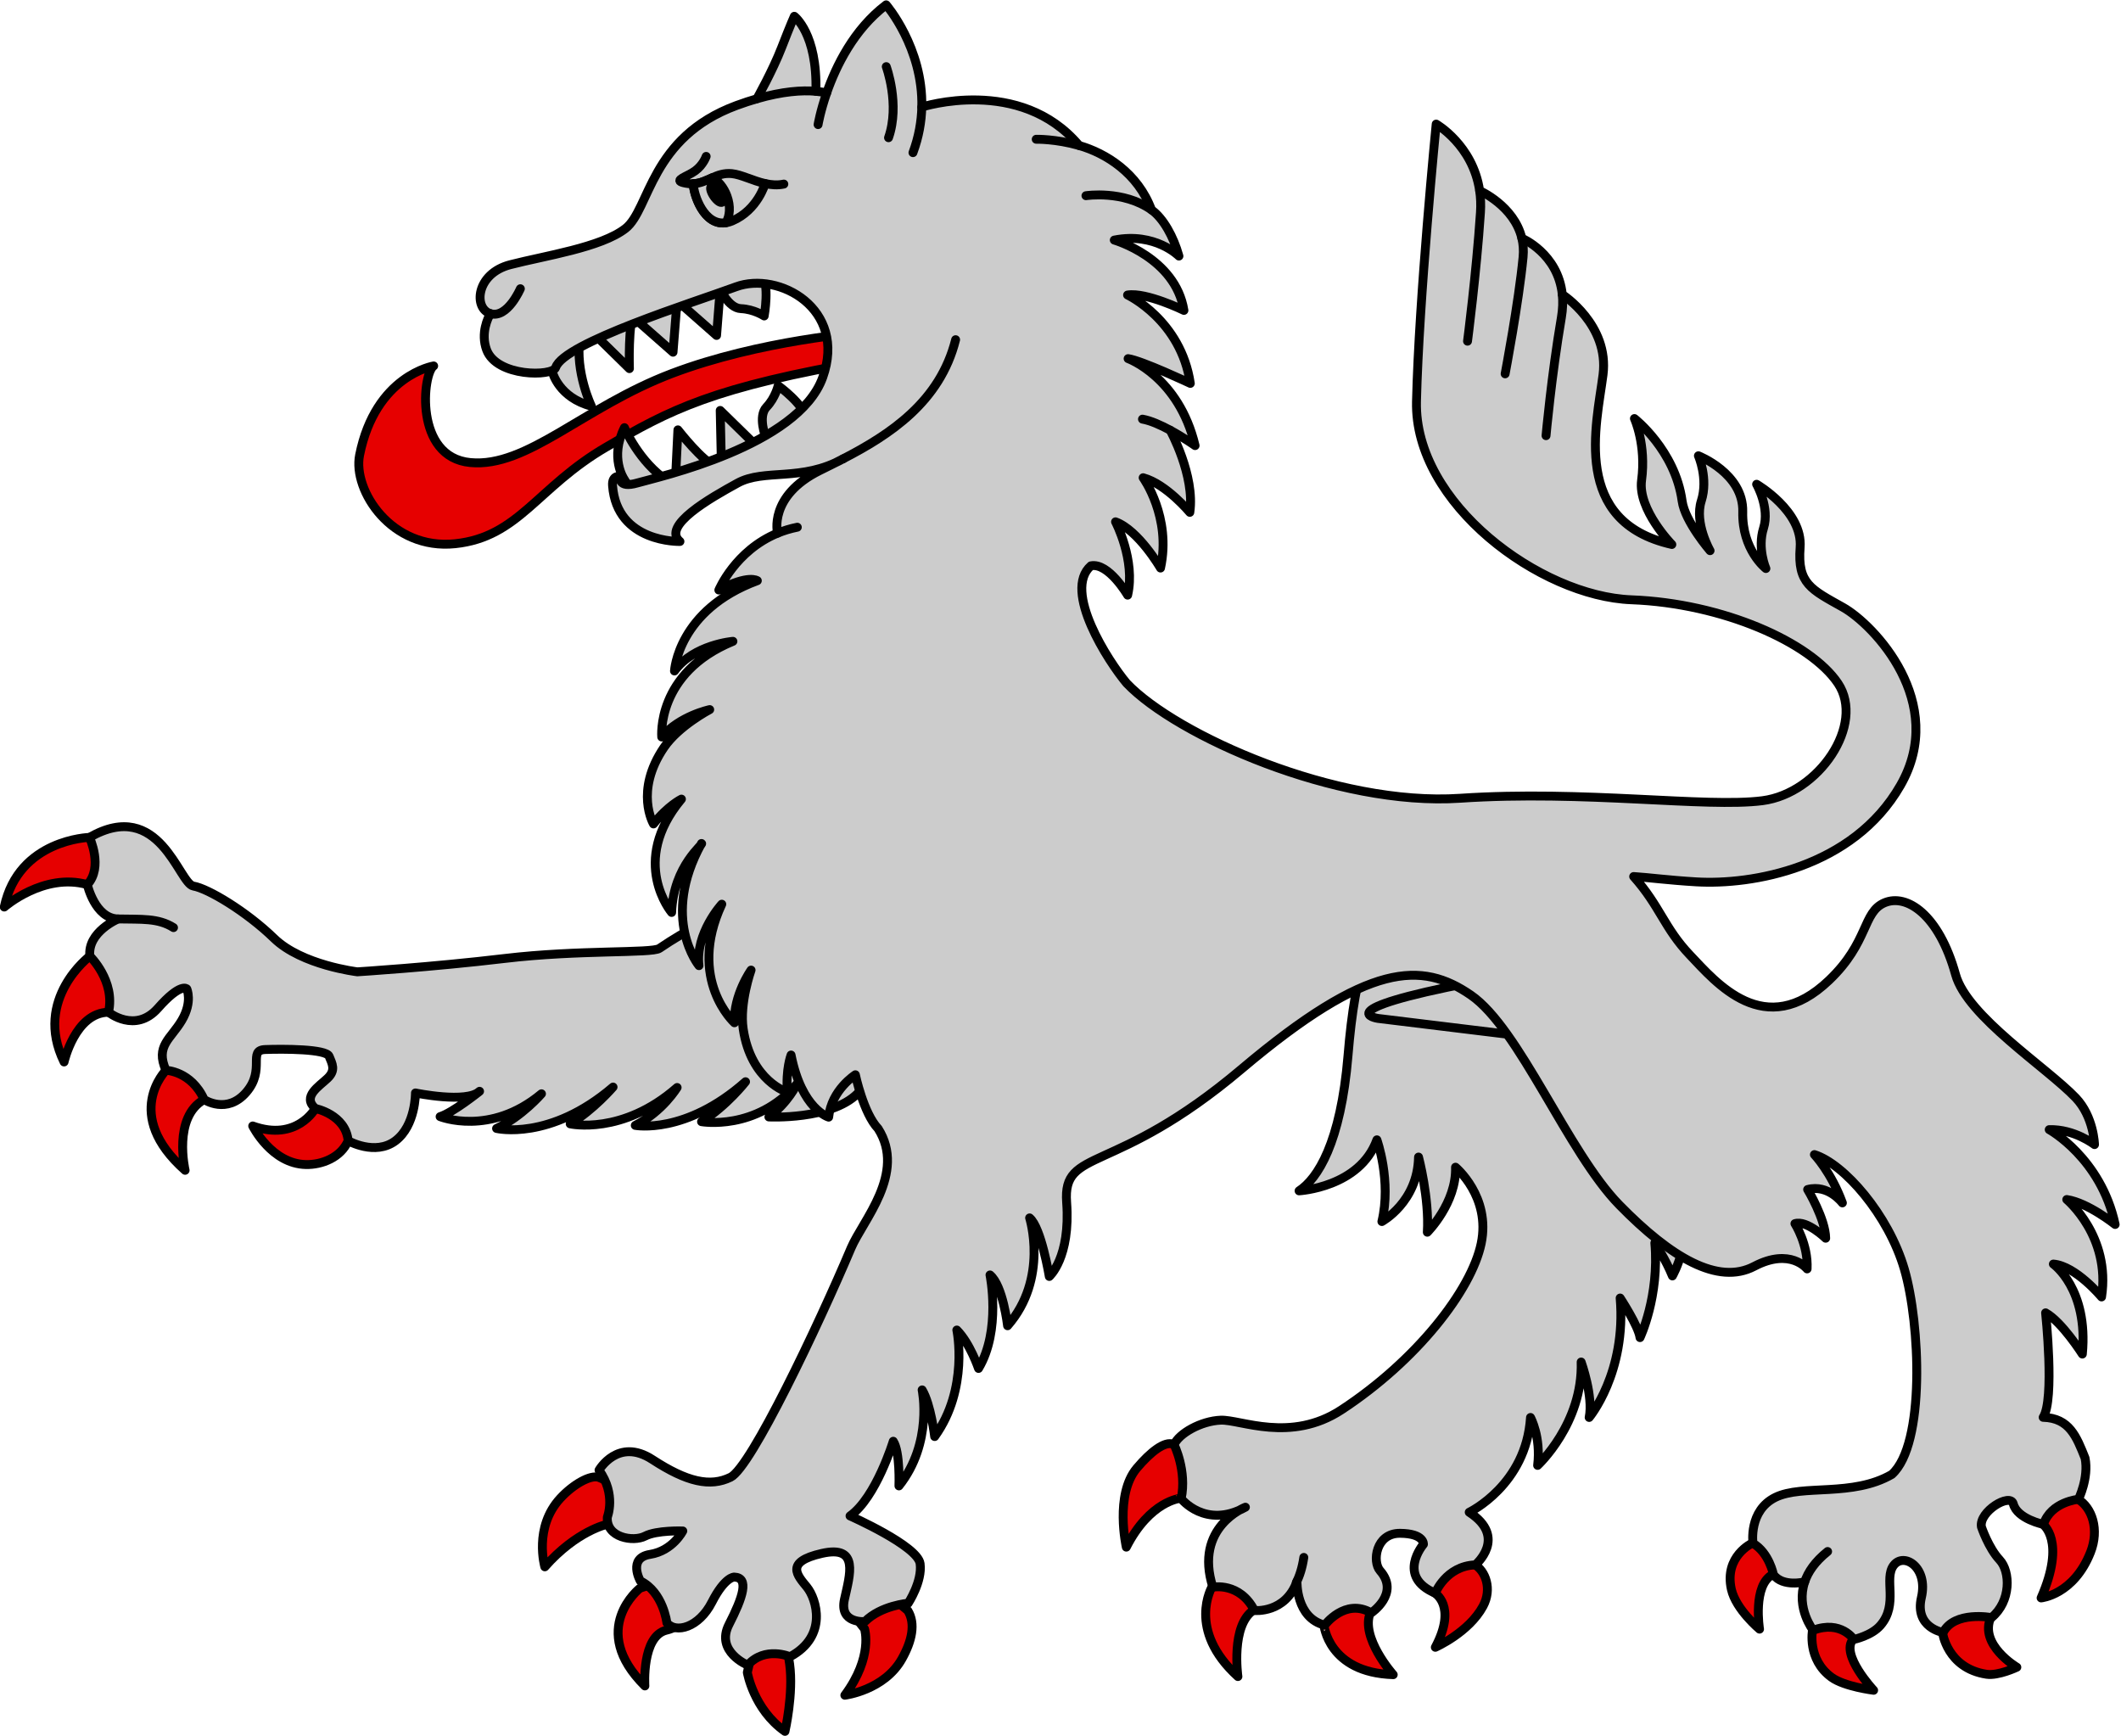<?xml version="1.0" encoding="UTF-8" standalone="no"?>
<!-- Created with Inkscape (http://www.inkscape.org/) -->

<svg
   xmlns:dc="http://purl.org/dc/elements/1.1/"
   xmlns:cc="http://web.resource.org/cc/"
   xmlns:rdf="http://www.w3.org/1999/02/22-rdf-syntax-ns#"
   xmlns:svg="http://www.w3.org/2000/svg"
   xmlns="http://www.w3.org/2000/svg"
   version="1.0"
   width="655.774"
   height="536.699"
   id="svg20">
  <defs
     id="defs29" />
  <g
     transform="matrix(0.723,-0.69,0.69,0.723,-103.913,264.014)"
     id="Wolf"
     style="fill:#cccccc;stroke:#000000;stroke-width:2.75;stroke-linecap:round;stroke-linejoin:round">
    <g
       transform="matrix(0.99,0.141,-0.141,0.99,50.398,12.026)"
       id="Claws-Front-L" style="fill:#e60000">
      <path
         d="m 65.188,333.555 c 0,0 -8.822,-3.863 -23.293,-0.494 0,0 4.188,-11.975 16.256,-14.471 5.749,-1.189 11.818,-0.528 13.405,1.653 1.587,2.18 3.247,7.665 3.247,7.665 l -4.758,7.533 -4.857,-1.886 z"
         id="path3000" />
      <path
         d="m 62.004,355.55 c 0,0 -20.529,0.886 -16.346,25.485 0,0 8.114,-13.16 15.477,-10.147 7.364,3.013 6.612,-4.579 6.612,-4.579 l -0.836,-9.204 -4.907,-1.555 z"
         id="path3002" />
      <path
         d="m 73.87,396.065 c 0,0 -5.073,10.399 -1.128,21.61 0,0 8.97,-7.91 13.283,-16.112 4.327,-8.227 0.136,-5.755 0.136,-5.755 l -7.266,-4.152 -5.025,4.409 z"
         id="path3004" />
      <path
         d="m 111.202,406.193 c 0,0 -2.772,8.603 -16.893,13.155 0,0 10.773,5.868 20.918,1.114 5.718,-2.68 9.823,-6.365 10.155,-11.086 l -1.48,-5.728 -7.248,-2.215 -5.637,0.604 0.184,4.156 z"
         id="path3006" />
    </g>
    <g
       id="g3185">
      <g
         id="Claws-Front-R" style="fill:#e60000">
        <path
           d="m 98.788,87.181 c 0,0 -16.231,-14.741 -33.945,-2.621 0,0 16.258,0.688 23.379,12.729 l 4.28,3.432 5.904,-4.662 2.486,-4.662 -2.104,-4.215 z"
           id="path2966" />
        <path
           d="m 78.412,116.365 -4.893,-2.536 c 0,0 -21.836,-2.582 -28.376,18.176 0,0 12.98,-8.675 20.566,-1.636 7.585,7.04 9.292,0.498 9.292,0.498 l 4.265,-8.531 -0.853,-5.971 z"
           id="path2968" />
        <path
           d="m 66.167,155.637 c 0,0 -19.275,0.488 -17.073,26.47 0,0 8.581,-14.631 19.37,-11.769 10.79,2.862 4.85,-7.828 4.85,-7.828 l -3.082,-7.487 -4.065,0.613 z"
           id="path2970" />
        <path
           d="m 91.436,196.067 c 0,0 -11.247,3.556 -17.746,-9.444 0,0 -3.893,12.435 3.647,19.975 3.487,3.487 9.327,5.932 14.559,3.711 5.232,-2.22 6.685,-7.833 6.685,-7.833 l -2.219,-5.548 -4.925,-0.861 z"
           id="path2972" />
      </g>
      <path
         d="m 236.619,244.768 c 0,0 -13.549,-7.62 -33.999,-11.026 -2.757,-0.46 -18.377,-16.999 -36.755,-30.782 -18.377,-13.783 -35.836,-28.485 -35.836,-28.485 0,0 -11.026,-13.324 -11.486,-25.269 -0.46,-11.945 -4.136,-25.269 -6.892,-28.944 -2.756,-3.675 11.486,-27.107 -12.864,-33.08 0,0 -3.216,9.649 -10.567,10.108 0,0 -5.513,9.188 -0.46,14.242 0,0 -9.649,-3.676 -14.243,2.298 0,0 0.46,11.026 -7.811,16.54 0,0 1.377,10.567 11.945,9.648 10.568,-0.919 10.568,1.838 10.568,1.838 0,0 -1.377,4.135 -7.811,5.973 -6.433,1.838 -11.487,0 -14.243,7.811 0,0 5.514,5.513 2.298,14.702 0,0 1.837,8.27 11.026,7.351 9.189,-0.919 9.188,-9.189 13.324,-5.513 4.136,3.676 13.783,12.864 12.864,15.162 -0.919,2.298 -1.379,4.594 -5.054,4.594 -3.675,0 -9.648,-1.379 -9.188,4.135 0,0 5.513,7.811 0.46,14.243 0,0 2.756,9.188 10.567,10.107 7.811,0.919 14.702,-6.432 14.702,-6.432 0,0 9.189,13.324 14.702,13.324 0,0 -10.567,-0.919 -14.242,-2.757 0,0 6.892,15.162 27.565,16.54 0,0 -9.188,0.919 -17.458,-1.838 0,0 9.188,14.242 34.917,15.62 0,0 -9.189,0.919 -17.458,-0.919 0,0 9.189,13.782 31.701,14.701 0,0 -8.27,2.298 -17.459,-0.46 0,0 9.189,12.864 33.999,13.783 0,0 -9.188,1.379 -18.377,-0.46 0,0 10.107,13.783 29.404,11.945 0,0 -5.973,2.298 -13.324,1.379 0,0 13.146,13.889 24.771,13.708 l 37.107,-3.024 17.479,-60.037 -33.874,-0.727 z"
         id="path2974" />
      <path
         d="m 87.761,111.531 c 5.054,5.054 9.188,8.27 10.567,13.783"
         id="path3048"
         style="fill:none" />
    </g>
    <g
       transform="matrix(0.983,0.182,-0.182,0.983,121.423,-56.947)"
       id="Claws-Back-L" style="fill:#e60000">
      <path
         d="m 315.221,610.213 c 0,0 -9.557,-1.455 -13.26,8.421 -2.234,5.959 0.558,15.083 0.558,15.083 0,0 5.626,-12.675 12.702,-11.929 7.076,0.746 7.224,-1.291 7.224,-1.291 l -2.42,-7.822 -0.93,-3.165 -3.873,0.703 z"
         id="path3008" />
      <path
         d="m 316.09,642.914 c 0,0 -6.45,6.654 -3.071,15.493 1.766,4.62 8.697,10.463 8.697,10.463 0,0 -2.633,-15.065 3.345,-16.696 5.978,-1.631 3.449,-6.269 3.449,-6.269 l -9.784,-7.609 -2.635,4.619 z"
         id="path3010" />
      <path
         d="m 349.37,665.488 c 0,0 -4.941,10.078 4.311,18.357 2.725,2.439 9.036,3.299 9.036,3.299 0,0 -6.064,-12.252 1.702,-17.315 7.765,-5.063 -3.424,-9.221 -3.424,-9.221 l -10.614,0.574 -1.01,4.306 z"
         id="path3012" />
      <path
         d="m 393.647,654.491 c 0,0 3.385,8.166 -12.914,18.818 0,0 8.952,4.739 20.535,-3.466 6.16,-4.363 8.001,-11.309 5.691,-15.931 -2.31,-4.621 -5.049,-5.63 -5.049,-5.63 l -8.085,2.44 -0.177,3.769 z"
         id="path3014" />
    </g>
    <g
       transform="translate(2.641,-3.004)"
       id="g2944">
      <g
         transform="matrix(0.983,0.181,-0.181,0.983,155.082,-74.669)"
         id="Claws-Back-R" style="fill:#e60000">
        <path
           d="m 135.44,557.27 c 0,0 -13.964,6.775 -8.544,27.633 0,0 6.809,-14.547 15.35,-14.547 8.541,0 4.524,-8.775 4.524,-8.775 l -5.256,-6.406 -6.073,2.095 z"
           id="path2954" />
        <path
           d="m 119.948,532.469 c 0,0 5.812,-15.596 16.138,-18.672 6.268,-1.868 11.903,-2.341 13.486,0.03 1.583,2.37 2.384,5.305 2.384,5.305 l -4.668,10.802 -5.044,-0.928 c 10e-4,0 -8.292,-4.538 -22.296,3.463 z"
           id="path2956" />
        <path
           d="m 191.969,596.526 c 0,0 3.849,7.21 -9,14.287 0,0 11.173,1.862 19.324,-2.549 5.322,-2.88 6.649,-8.739 4.855,-12.26 -1.795,-3.521 -4.855,-4.81 -4.855,-4.81 l -9.341,0.967 -0.983,4.365 z"
           id="path2958" />
        <path
           d="m 167.427,610.759 c 0,0 -2.284,-15.323 4.652,-19.99 l 1.35,-8.284 -10.27,-3.201 -4.934,2.801 -0.278,3.973 c -0.001,-10e-4 -7.059,13.097 9.479,24.7 z"
           id="path2960" />
      </g>
      <path
         d="m 383.082,383.302 c -18.49,-0.743 -31.52,6.44 -51.876,24.515 -20.357,18.074 -33.143,21.044 -39.836,19.812 0,0 14.254,12.202 28.313,5.21 0,0 -5.457,12.301 -16.333,19.347 0,0 12.165,3.304 21.971,-6.601 0,0 -6.392,11.595 -14.085,18.695 0,0 12.829,-0.3 20.196,-8.524 0,0 1.655,14.141 -10.535,22.543 -12.19,8.402 -39.534,12.416 -66.821,7.395 -18.531,-3.41 -24.63,-19.434 -29.21,-23.47 -4.58,-4.036 -12.206,-5.972 -15.673,-4.481 0,0 -2.639,8.561 -9.953,13.602 0,0 -1.15,12.03 12.56,15.617 0,0 -15.81,-6.636 -24.367,10.95 0,0 7.153,4.511 4.323,14.101 0,0 6.252,7.299 15.755,2.56 0,0 -8.1,7.895 -3.155,15.724 0,0 10.443,-1.803 13.047,7.191 0,0 10.593,1.853 10.971,-7.561 0.148,-3.698 7.041,-9.347 12.462,-4.092 5.421,5.255 2.888,7.449 2.888,7.449 0,0 -13.017,1.33 -7.8,13.466 0,0 8.154,-3.822 15.023,2.232 0,0 13.153,0.823 9.859,-13.088 0,0 18.573,6.079 33.959,-8.121 0,0 -1.747,6.597 -8.64,12.248 0,0 19.1,0.322 31.818,-13.836 0,0 -4.563,10.336 -10.048,14.117 0,0 17.934,-2.021 32.439,-20.108 0,0 -1.894,10.294 -4.007,13.099 0,0 13.166,-5.028 23.54,-18.02 0,0 -1.138,6.177 -3.114,11.136 0,0 13.491,-3.904 17.824,-15.879 0,0 -0.812,7.302 -1.989,10.811 0,0 13.544,-7.088 17.729,-15.364 4.185,-8.276 3.694,-20.076 -1.523,-32.212 -5.217,-12.136 -7.712,-27.495 12.579,-36.535 27.698,-20.69 21.928,-52.282 -18.288,-53.927 z"
         id="path2962"
         style="stroke-width:2.75" />
      <path
         d="m 436.022,425.754 c -2.888,-3.123 -5.142,-4.969 -7.938,-5.668"
         id="path3036"
         style="fill:none" />
      <path
         d="m 207.109,514.685 c 2.134,-0.752 4.481,-2.027 7.036,-4.015"
         id="path3050"
         style="fill:none;stroke-width:2.75" />
    </g>
    <path
       d="m 377.255,437.932 -28.788,-35.069 c 0,0 -10.047,-12.927 28.788,12.039 7.328,4.711 0,23.031 0,23.031 z"
       id="path2964" />
    <path
       d="m 379.75,139.365 c 0,0 -24.715,-20.321 -51.662,-31.653 -26.947,-11.332 -52.501,-9.785 -64.008,-23.061 -11.507,-13.276 8.425,-30.196 12.421,-29.462 0,0 -15.039,-10.323 -35.639,4.149 -9.059,6.365 -13.211,28.112 2.493,40.231 15.669,12.091 30.409,4.868 54.457,10.632 22.01,5.276 36.51,9.168 77.591,36.904 l 4.347,-7.74 z"
       id="Tongue"
       style="fill:#e60000;stroke-width:2.75" />
    <g
       transform="matrix(0.918,0.397,-0.397,0.918,141.558,-139.423)"
       id="Teeth">
      <path
         d="m 234.87,139.703 c 0,0 -0.852,7.949 7.666,13.912 0,0 -1.135,-11.64 3.975,-21.011 0,10e-4 -11.642,-1.987 -11.642,7.099 z"
         id="path2982" />
      <path
         d="m 244.203,178.258 c 0,0 -1.975,-7.748 5.607,-14.862 0,0 0.533,11.684 6.926,20.231 0,-0.001 -11.241,3.623 -12.533,-5.37 z"
         id="path2984" />
      <path
         d="m 250.486,131.752 7.099,15.048 c 0,0 4.543,-13.629 7.666,-16.184 l -14.765,1.136 z"
         id="path2986" />
      <path
         d="m 292.399,132.906 c 0,0 0.284,6.916 3.975,8.451 3.691,1.536 5.962,4.61 5.962,4.61 0,0 5.112,-8.708 3.692,-12.549 l -13.061,-0.512"
         id="path2988" />
      <path
         d="m 259.119,183.779 5.974,-14.016 c 0,0 3.876,12.28 7.149,14.641 l -13.122,-0.624 z"
         id="path2990" />
      <path
         d="m 264.33,132.515 7.666,14.196 6.814,-14.764 -14.481,0.568 z"
         id="path22" />
      <path
         d="m 278.761,132.321 7.666,14.196 6.814,-14.765 -14.481,0.569 z"
         id="path24" />
      <path
         d="m 273.768,185.132 5.679,-16.468 7.666,16.184 -13.345,0.283 z"
         id="path26" />
      <path
         d="m 289.784,181.323 c 0,0 -0.137,-6.919 3.455,-8.676 3.592,-1.757 5.671,-4.963 5.671,-4.963 0,0 5.63,8.382 4.446,12.301 l -13.005,1.303"
         id="path2998" />
    </g>
    <path
       d="m 181.559,341.728 c 8.369,-3.623 28.371,-4.897 31.532,-20.941 0,-6.555 6.41,-16.904 6.41,-16.904 0,0 -8.592,-1.732 -15.029,3.775 0,0 -4.384,-7.428 4.856,-21.932 0,0 -4.264,1.992 -8.766,7.544 0,0 -5.8,-10.204 3.623,-23.605 4.635,-6.59 14.331,-11.483 14.331,-11.483 0,0 -9.302,1.777 -14.975,8.235 0,0 -1.499,-19.821 22.491,-29.237 0,0 -12.132,0.785 -18.224,8.879 0,0 1.33,-18.829 26.646,-26.803 0.573,0.713 -10.856,-1.173 -21.408,9.057 0,0 1.181,-20.409 26.4,-23.27 0,0 -4.483,-1.431 -11.558,-0.411 0,0 2.667,-11.43 18.684,-14.874 7.877,-1.693 18.318,1.296 18.318,1.296 0,0 -8.037,-5.009 -16.587,-4.118 0,0 12.354,-15.572 36.362,-6.202 0,0 -9.442,-7.659 -19.409,-5.851 0,0 13.758,-12.923 37.824,-2.507 0,0 -0.603,-3.323 -10.615,-6.126 0,0 12.07,-5.323 25.281,-0.191 0,0 5.808,-10.334 22.883,-4.984 2.468,0.773 5.029,1.576 7.665,2.346 -14.24,-3.661 -19.672,-14.688 -28.824,-17.118 -9.152,-2.431 -26.169,-6.734 -25.336,0.769 0,0 -14.467,-13.091 -3.162,-26.881 2.161,-2.636 3.752,-0.417 3.752,-0.417 0,0 -3.451,2.078 2.38,5.111 5.831,3.033 43.807,26.106 64.012,15.972 20.205,-10.134 12.849,-33.218 -0.043,-38.799 -12.892,-5.581 -50.552,-24.232 -57.579,-20.46 -2.645,1.42 -15.273,-10.458 -11.7,-18.713 2.181,-5.039 7.186,-6.905 8.583,-7.273 -2.723,-4.769 5.236,-12.097 14.88,-6.725 9.644,5.372 23.982,15.567 33.546,16.515 9.565,0.947 24.912,-15.15 51.121,-3.806 2.168,0.942 4.152,1.89 5.97,2.839 0,0 9.49,-2.883 16.539,-6.194 7.049,-3.312 9.458,-4.266 9.458,-4.266 0,0 1.503,8.798 -11.187,21.396 0.827,0.942 1.507,1.835 2.066,2.665 7.687,-3.943 19.599,-8.436 32.123,-7.006 0,0 -0.843,17.499 -13.86,30.49 0,0 28.778,13.898 27.006,42.207 4.324,7.366 7.276,18.708 2.449,29.858 0.861,4.356 -0.798,10.723 -3.724,16.201 0,0 -0.176,-10.474 -11.057,-17.391 0,0 9.928,17.005 0.568,30.613 0,0 -4.474,-12.122 -9.326,-15.484 0,0 6.586,16.998 -4.834,33.182 0,0 -5.983,-15.476 -8.631,-18.83 0,0 7.43,14.884 -3.581,33.768 0,0 -0.827,-4.242 -2.29,-8.76 0,0 -4.08,15.462 -13.149,22.573 0,0 0.801,-11.321 -3.051,-17.718 0,0 -2.029,14.888 -15.399,23.922 0,0 3.164,-13.136 -0.194,-19.95 0,0 -3.695,12.907 -12.95,18.991 0,0 2.739,-11.428 -1.962,-14.408 -11.677,-0.52 -16.513,25.1 -17.071,33.934 0,22.282 20.548,72.347 50.066,96.946 29.518,24.599 52.96,54.693 67.139,65.113 14.179,10.42 39.357,4.92 41.962,-10.128 2.605,-15.048 -8.682,-42.54 -28.361,-62.798 -19.679,-20.258 -28.071,-68.007 -5.787,-90.29 22.283,-22.283 63.666,-57.879 63.666,-57.879 0,0 3.738,12.531 -4.499,24.181 0,0 4.501,10.746 -0.711,19.658 0,0 4.873,11.124 -2.962,21.224 0,0 4.119,16.835 -8.035,26.675 -12.153,9.84 -38.488,26.045 -20.835,52.67 0,0 -0.201,-15.12 6.945,-20.836 8.682,-6.945 11.577,-15.337 11.577,-15.337 0,0 2.359,15.765 -6.945,28.649 -3.763,5.209 -4.34,17.074 -4.34,17.074 0,0 2.315,-9.55 8.682,-13.022 6.367,-3.473 8.972,-10.708 8.972,-10.708 0,0 6.367,13.601 -2.026,21.993 -8.393,8.392 -6.945,17.654 -6.945,17.654 0,0 2.315,-6.367 8.103,-9.55 5.788,-3.183 7.813,-11.287 7.813,-11.287 0,0 4.629,15.916 -3.763,23.44 -8.392,7.524 -6.498,11.719 -3.183,22.573 3.183,10.418 3.183,43.699 -25.178,52.091 -28.361,8.392 -54.695,-9.55 -66.271,-21.994 -5.986,-6.434 -9.805,-11.245 -12.898,-14.589 -0.413,12.273 -4.175,18.061 -4.175,29.637 0,11.576 -1.737,35.306 25.756,35.306 17.075,0 21.996,-8.104 28.94,-5.499 6.944,2.605 9.725,14.208 0.579,31.255 -6.366,11.864 0.579,40.225 0.579,53.247 0,8.102 -5.788,14.469 -5.788,14.469 0,0 -1.159,-7.813 -6.945,-13.022 0,0 5.498,17.364 -5.498,35.306 0,0 -1.446,-10.709 -5.498,-15.917 0,0 2.026,17.653 -13.022,29.228 0,0 0.869,-12.442 -3.763,-17.653 0,0 2.606,13.021 -12.732,26.334 0,0 2.316,-11.576 0.579,-17.074 0,0 -16.497,21.414 -22.863,22.862 5.747,5.774 3.321,11.489 0.677,18.069 -3.33,5.27 -10.275,7.81 -10.275,7.81 0,0 -6.66,-5.353 -13.194,-1.853 0,0 -4.718,-6.789 -2.372,-11.035 1.771,-3.204 -9.428,-5.677 -12.058,-1.642 0,0 -2.917,6.229 -2.96,11.224 -0.043,4.995 -6.301,11.782 -14.143,11.215 0,0 -6.778,-9.495 -14.007,-7.007 0,0 -5.438,-7.188 2.603,-12.468 8.04,-5.28 5.816,-13.935 0.662,-13.121 -5.154,0.814 -7.136,9.787 -15.797,10.615 -4.195,0.401 -8.948,-2.54 -8.948,-2.54 0,0 1.318,-7.114 -7.136,-10.739 0,0 0.813,-8.627 8.452,-12.643 0,0 -6.073,-3.398 -5.462,-8.288 0,0 3.72,-5.786 2.107,-11.382 0,0 5.953,-8.316 14.849,-5.492 8.896,2.824 17.265,16.439 30.942,19.731 13.938,0.447 38.536,-27.623 46.639,-43.25 8.103,-15.627 8.972,-36.464 4.34,-44.857 0,0 -9.9e-4,7.524 -4.053,16.785 0,0 0.869,-7.234 -4.919,-10.418 0,0 -2.316,10.418 -6.367,14.759 0,0 -0.29,-8.103 -3.763,-9.839 0,0 -1.446,7.525 -6.944,12.733 0,0 0.869,-8.392 -11.287,-11.866 -12.156,-3.474 -16.786,-19.68 -17.075,-42.541 -0.289,-22.861 15.338,-60.774 11.577,-78.715 -3.761,-17.942 -15.584,-29.286 -67.138,-32.411 -51.554,-3.125 -56.653,-20.798 -67.576,-7.521 -10.924,13.277 -19.717,12.887 -19.717,12.887 0,0 8.661,-12.711 8.103,-17.308 0,0 -8.643,17.664 -27.96,19.425 0,0 7.538,-9.951 6.911,-15.123 0,0 -9.278,14.828 -22.537,18.476 0,0 3.472,-7.417 3.35,-13.233 0,0 -9.749,15.759 -27.708,19.103 0,0 6.023,-8.018 7.155,-13.112 0,0 -8.774,14.181 -25.688,16.525 0,0 7.564,-7.333 8.26,-11.205 0,0 -15.826,8.915 -25.62,7.481 0,0 8.764,21.141 5.494,25.645 -3.27,4.504 -11.127,6.311 -11.127,6.311 0,0 -6.552,-5.313 -13.592,-5.145 0,0 -6.307,-4.989 0.156,-9.333 6.463,-4.344 15.012,-8.974 4.776,-15.104 -10.236,-6.131 -10.191,-0.279 -10.555,4.346 -0.364,4.625 -5.717,15.557 -18.653,11.967 0,0 -3.28,-7.772 -11.261,-7.153 0,0 -4.428,-9.983 4.491,-13.1 8.919,-3.117 14.606,-6.11 11.287,-9.504 0,0 -2.048,-2.044 -10.354,0.869 -8.306,2.913 -14.816,-0.643 -14.492,-4.981 0,0 5.765,-7.659 3.016,-15.064 0,0 2,-7.9 7.855,-3.853 5.855,4.047 12.32,1.75 12.32,1.75 0,0 -5.612,-5.766 -9.542,-6.909 -3.93,-1.143 -9.092,-8.014 -4.389,-12.315 0,0 6.874,-3.116 8.176,-12.285 0,0 11.293,-3.365 14.208,9.033 2.915,12.398 7.014,18.534 13.727,20.656 6.713,2.122 51.766,-15.106 75.925,-25.566 z"
       id="use2972"
       style="stroke-width:2.75" />
    <path
       d="m 405.894,64.438 c 7.337,3.83 11.947,7.674 14.81,10.935"
       id="path3018"
       style="fill:none;stroke-width:2.75" />
    <path
       d="m 312.394,56.432 c 0,0 -9.293,3.957 -12.016,-0.813"
       id="path3020"
       style="fill:none;stroke-width:2.75" />
    <path
       d="m 441.717,84.88 c 0,0 -4.945,11.425 -14.675,16.39"
       id="path3022"
       style="fill:none;stroke-width:2.75" />
    <path
       d="m 414.078,83.29 c 0,0 3.31,-2.491 8.692,-5.251"
       id="path3024"
       style="fill:none;stroke-width:2.75" />
    <path
       d="m 459.762,133.16 c 0,0 4.464,4.078 8.276,10.571"
       id="path3026"
       style="fill:none;stroke-width:2.75" />
    <path
       d="m 427.613,226.89 c -1.003,-3.098 -2.303,-6.324 -3.841,-8.4"
       id="path3028"
       style="fill:none;stroke-width:2.75" />
    <path
       d="m 317.747,166.063 c 1.886,0.733 3.797,1.679 5.699,2.886"
       id="path3040"
       style="fill:none;stroke-width:2.75" />
    <path
       d="m 348.295,163.426 c 15.601,4.562 33.807,7.989 50.626,-2.628"
       id="path3042"
       style="fill:none;stroke-width:2.75" />
    <path
       d="m 441.031,101.523 c -3.141,3.137 -6.993,6.011 -11.713,8.312"
       id="path3044"
       style="fill:none;stroke-width:2.75" />
    <path
       d="m 458.841,156.412 c 0,0 9.569,6.664 11.647,17.178"
       id="path3046"
       style="fill:none;stroke-width:2.75" />
    <path
       d="m 389.639,85.175 c 1.07,1.603 2.364,3.062 4.071,4.11"
       id="path3058"
       style="fill:none;stroke-width:2.75" />
    <path
       d="m 382.237,66.501 c 0,0 -2.435,1.291 -5.541,0.884 -3.009,-0.394 -6.878,-2.603 -5.199,0.094 0.626,1.007 1.305,1.779 2.018,2.393"
       id="path3060"
       style="fill:none;stroke-width:2.75" />
    <path
       d="m 373.517,69.872 c 3.379,2.905 7.549,2.238 10.777,5.959 1.915,2.207 3.164,6.076 5.345,9.344 0,0 -7.286,4.351 -15.356,1.328 -8.069,-3.024 -3.459,-13.624 -0.766,-16.63 z"
       id="path3062"
       style="fill:none;stroke-width:2.75" />
    <path
       d="m 379.077,72.588 c -1.906,-0.68 -3.835,-1.233 -5.561,-2.716 -2.458,2.744 -6.506,11.809 -1.062,15.671 2.288,-0.502 4.657,-2.658 6.005,-5.773 1.114,-2.574 1.273,-5.209 0.618,-7.183 z m -3.041,7.584 c -0.588,-0.072 -0.861,-1.44 -0.608,-3.053 0.251,-1.614 0.933,-2.862 1.52,-2.788 0.589,0.074 0.86,1.441 0.609,3.055 -0.251,1.612 -0.932,2.861 -1.521,2.786 z"
       id="path3066"
       style="stroke-width:2.75" />
    <path
       d="m 548.023,239.378 c -1.214,1.716 -2.688,3.413 -4.472,5.048 -13.891,12.733 -30.386,26.045 -30.386,26.045"
       id="path3030"
       style="fill:none" />
    <path
       d="m 547.312,259.035 c -0.924,1.578 -2.151,3.097 -3.761,4.491 -10.708,9.261 -28.94,22.283 -28.94,22.283"
       id="path3032"
       style="fill:none" />
    <path
       d="m 544.351,280.259 c -1.323,1.706 -3.008,3.382 -5.141,4.971 -14.76,10.997 -28.649,23.151 -28.649,23.151"
       id="path3034"
       style="fill:none" />
    <path
       d="m 323.672,620.117 c 2.829,-1.487 6.594,-2.342 11.602,-1.892"
       id="path3038"
       style="fill:none;stroke-width:2.75" />
  </g>
</svg>
